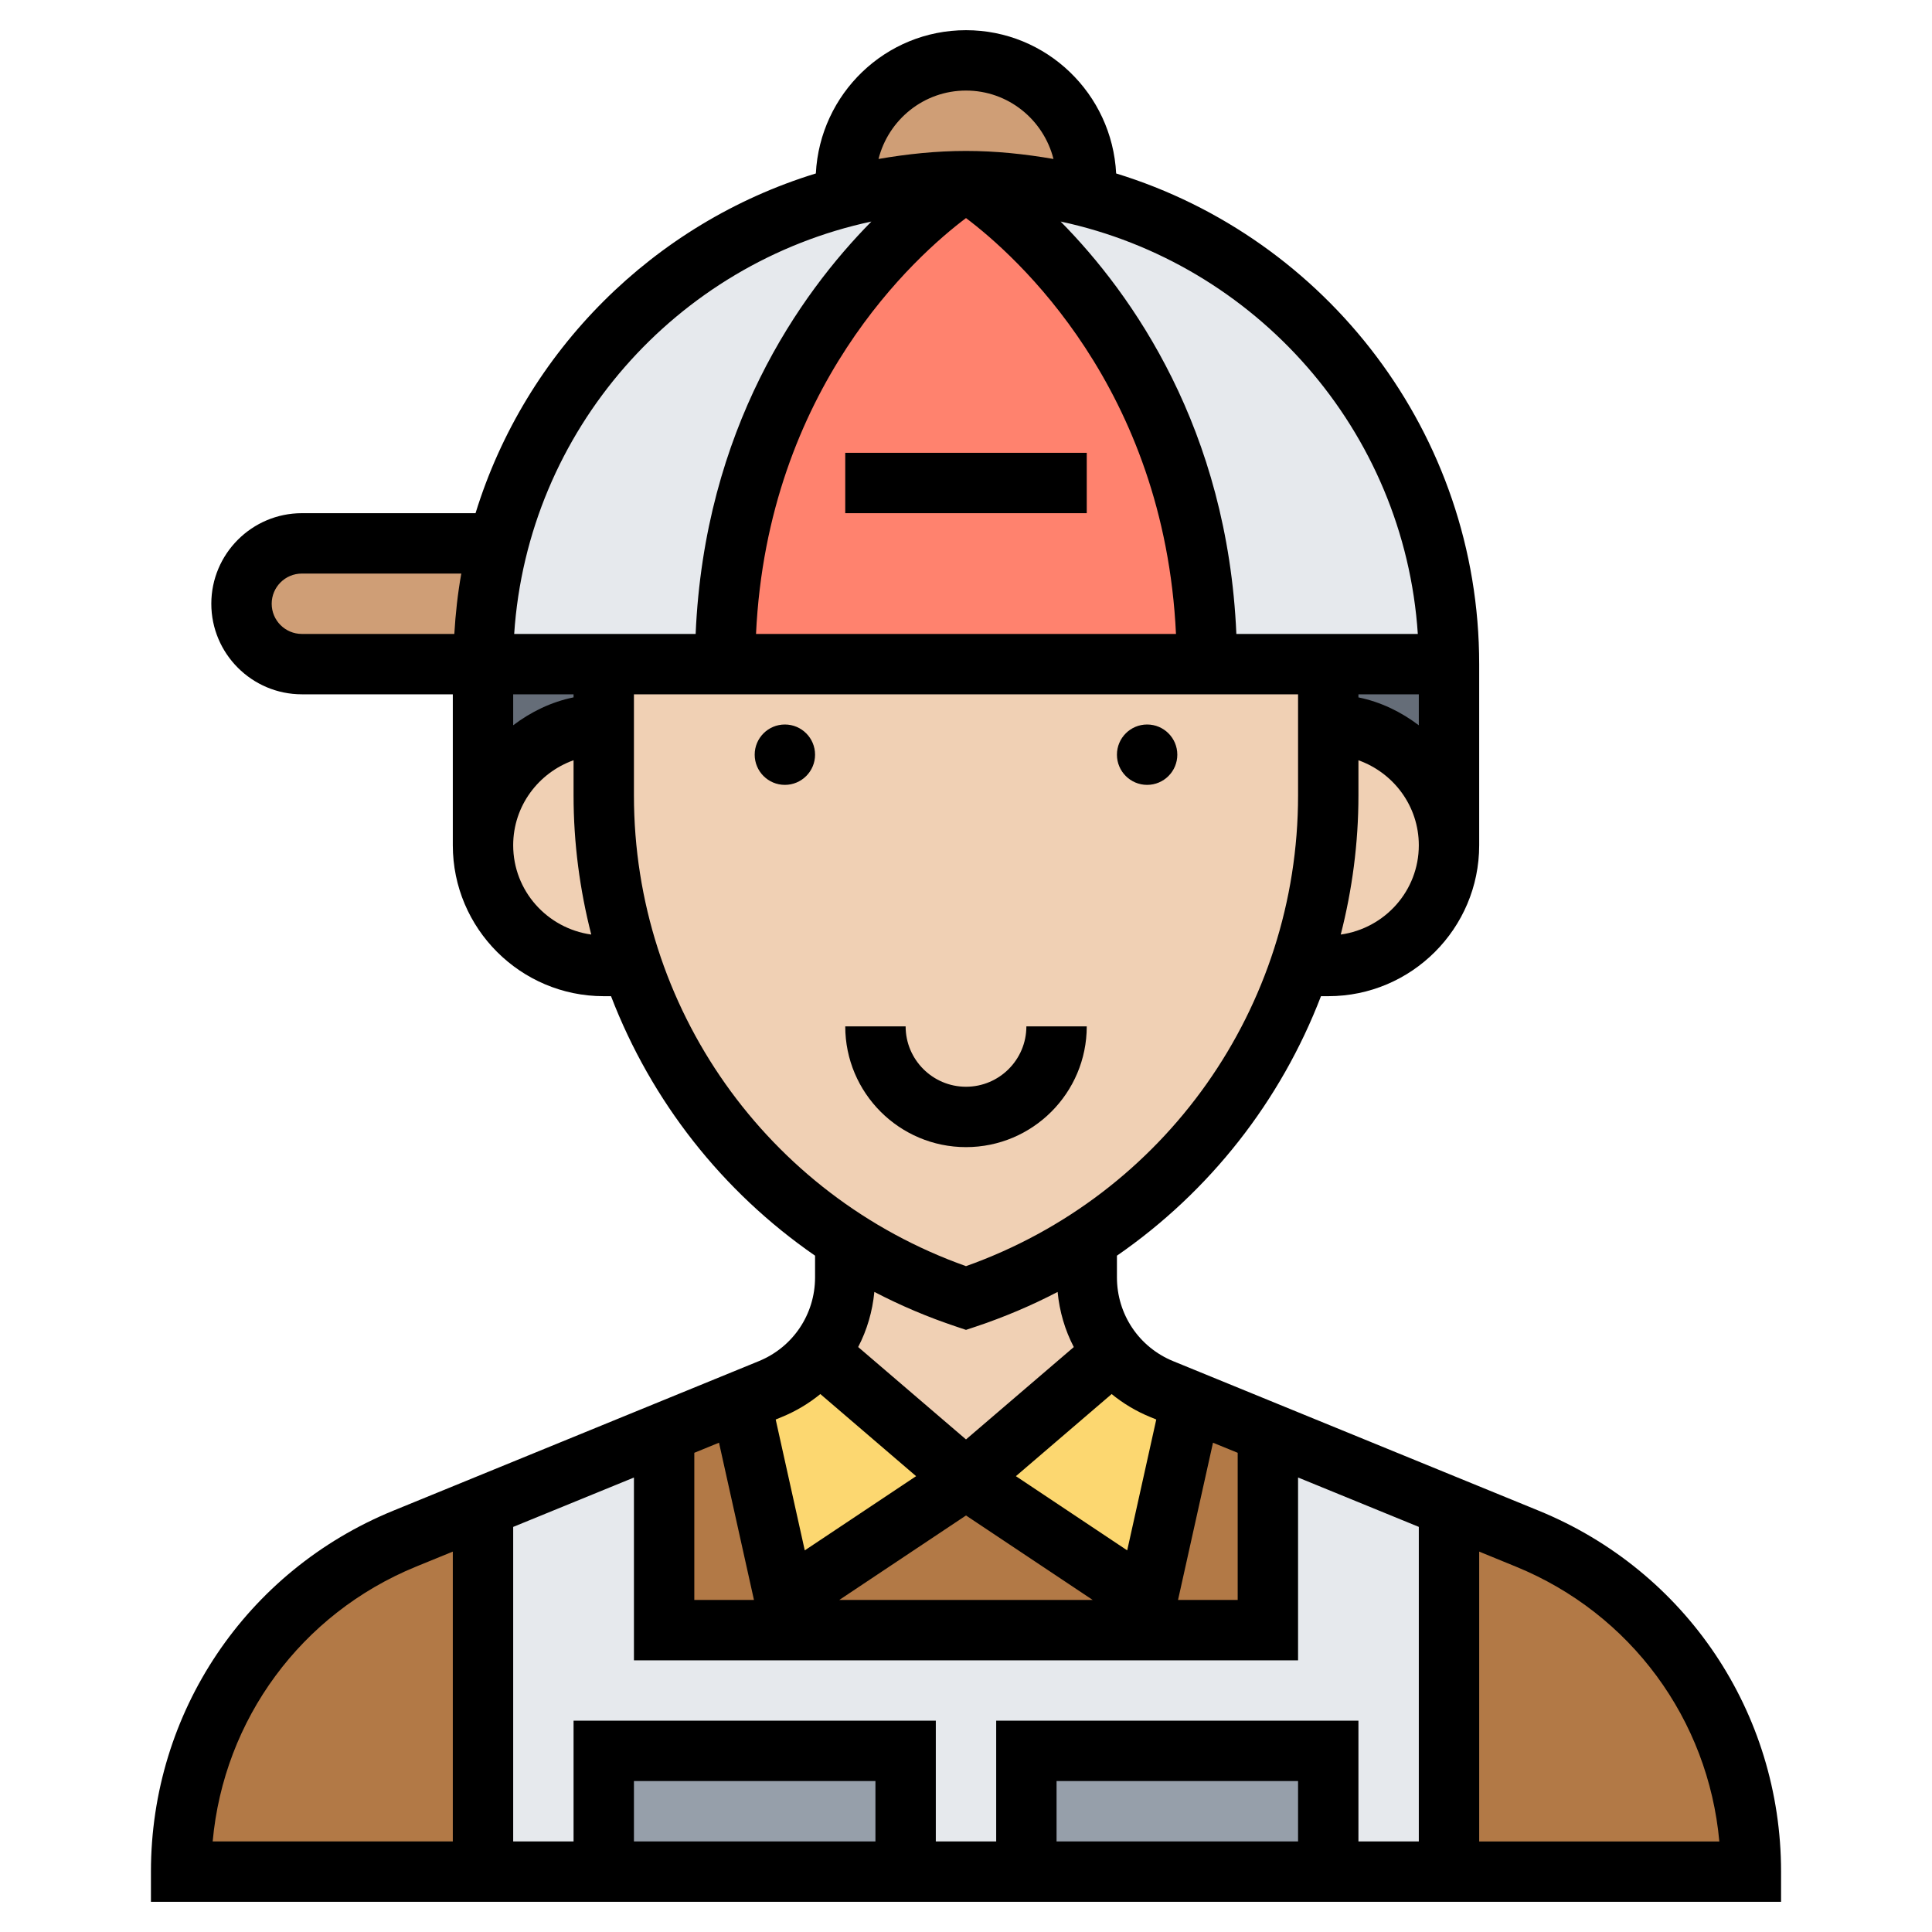 <svg id="Layer_35" enable-background="new 0 0 64 64" height="512" viewBox="0 0 64 64" width="512" xmlns="http://www.w3.org/2000/svg"><path d="m58 62h-10v-12.09l2.6 1.06c2.24.91 4.08 2.46 5.38 4.39 1.29 1.92 2.02 4.22 2.02 6.64z" fill="#b27946"/><path d="m42 47.45v6.55h-20v-6.55l2.54-1.03 1.46 6.58 6-4 6 4 1.46-6.58z" fill="#b27946"/><path d="m16 49.91v12.09h-10c0-4.84 2.93-9.2 7.4-11.03z" fill="#b27946"/><path d="m38.49 46.02.97.4-1.46 6.58-6-4 4.89-4.19c.4.52.96.94 1.6 1.21z" fill="#fcd770"/><path d="m32 49-6 4-1.46-6.58.97-.4c.64-.27 1.2-.69 1.6-1.21z" fill="#fcd770"/><path d="m48 49.91v12.09h-4v-4h-10v4h-4v-4h-10v4h-4v-12.09l6-2.46v6.55h20v-6.55z" fill="#e6e9ed"/><path d="m34 58h10v4h-10z" fill="#969faa"/><path d="m20 58h10v4h-10z" fill="#969faa"/><g fill="#f0d0b4"><path d="m36 42.31c0 .93.32 1.81.89 2.5l-4.89 4.19-4.89-4.19c.57-.69.89-1.57.89-2.5v-1.24c1.23.8 2.57 1.45 4 1.93 1.43-.48 2.77-1.13 4-1.93z"/><path d="m46.83 25.17c.72.73 1.17 1.73 1.17 2.83 0 2.21-1.79 4-4 4h-.94c.61-1.79.94-3.69.94-5.65v-2.35c1.1 0 2.1.45 2.83 1.17z"/><path d="m44 24v2.35c0 1.96-.33 3.86-.94 5.65-1.26 3.72-3.74 6.92-7.06 9.07-1.23.8-2.57 1.45-4 1.93-1.43-.48-2.77-1.13-4-1.93-1.84-1.19-3.42-2.71-4.69-4.46-1.01-1.4-1.81-2.96-2.37-4.61-.61-1.79-.94-3.69-.94-5.65v-2.35-2h4 16 4z"/><path d="m20.94 32h-.94c-1.1 0-2.1-.45-2.83-1.17-.72-.73-1.17-1.73-1.17-2.83 0-2.21 1.79-4 4-4v2.35c0 1.96.33 3.86.94 5.65z"/></g><path d="m20 22v2c-2.21 0-4 1.79-4 4v-6h2z" fill="#656d78"/><path d="m46.83 25.17c-.73-.72-1.73-1.17-2.83-1.17v-2h4v6c0-1.1-.45-2.1-1.17-2.83z" fill="#656d78"/><path d="m10 18h6.5c-.33 1.28-.5 2.62-.5 4h-6c-.55 0-1.05-.22-1.41-.59-.37-.36-.59-.86-.59-1.41 0-1.1.9-2 2-2z" fill="#cf9e76"/><path d="m36 6v.12l-.08.36c-1.25-.31-2.57-.48-3.92-.48l-4 .5v-.38c0-.04 0-.08 0-.12 0-2.21 1.79-4 4-4s4 1.79 4 4z" fill="#cf9e76"/><path d="m48 22h-4-4c0-11-8-16-8-16 1.35 0 2.67.17 3.92.48 2.85.72 5.39 2.19 7.4 4.2 2.89 2.9 4.68 6.9 4.68 11.32z" fill="#e6e9ed"/><path d="m16 22c0-1.38.17-2.72.5-4 .73-2.81 2.19-5.33 4.18-7.32s4.51-3.45 7.32-4.18l4-.5s-8 5-8 16h-4-2z" fill="#e6e9ed"/><path d="m32 6s8 5 8 16h-16c0-11 8-16 8-16z" fill="#ff826e"/><circle cx="38" cy="25" r="1"/><circle cx="26" cy="25" r="1"/><path d="m36 34h-2c0 1.103-.897 2-2 2s-2-.897-2-2h-2c0 2.206 1.794 4 4 4s4-1.794 4-4z"/><path d="m28 15h8v2h-8z"/><path d="m50.975 50.045-12.11-4.954c-1.134-.463-1.865-1.553-1.865-2.777v-.718c3.077-2.126 5.427-5.126 6.759-8.596h.241c2.757 0 5-2.243 5-5v-5-1c0-7.644-5.072-14.121-12.026-16.254-.135-2.637-2.304-4.746-4.974-4.746s-4.839 2.109-4.974 4.746c-5.372 1.647-9.618 5.886-11.273 11.254h-5.753c-1.654 0-3 1.346-3 3s1.346 3 3 3h5v5c0 2.757 2.243 5 5 5h.241c1.332 3.471 3.682 6.47 6.759 8.596v.718c0 1.224-.731 2.313-1.864 2.776l-12.11 4.954c-4.876 1.995-8.026 6.688-8.026 11.956v1h10 34 10v-1c0-5.268-3.15-9.961-8.025-11.955zm-27.975-1.919.818-.335 1.158 5.209h-1.976zm9 2.076 4.197 2.798h-8.394zm9-2.076v4.874h-1.976l1.158-5.208zm-2.894-1.184.197.081-.963 4.335-3.687-2.458 3.172-2.72c.38.311.81.569 1.281.762zm6.308-15.984c.379-1.482.586-3.025.586-4.607v-1.166c1.161.414 2 1.514 2 2.816 0 1.512-1.129 2.753-2.586 2.957zm2.586-6.932c-.584-.442-1.257-.773-2-.924v-.102h2zm-.033-3.026h-6.011c-.293-6.792-3.446-11.254-5.821-13.661 6.453 1.379 11.385 6.913 11.832 13.661zm-14.967-13.776c1.65 1.24 6.571 5.628 6.956 13.776h-13.912c.385-8.148 5.306-12.536 6.956-13.776zm0-4.224c1.4 0 2.569.967 2.898 2.266-.944-.163-1.908-.266-2.898-.266s-1.954.103-2.898.266c.329-1.299 1.498-2.266 2.898-2.266zm-3.134 4.339c-2.376 2.407-5.529 6.869-5.822 13.661h-5.044-.967c.447-6.748 5.379-12.282 11.833-13.661zm-18.866 13.661c-.552 0-1-.448-1-1s.448-1 1-1h5.281c-.117.654-.191 1.322-.231 2zm8 2h1v.101c-.743.152-1.416.482-2 .924v-1.025zm-1 5c0-1.302.839-2.402 2-2.816v1.166c0 1.582.207 3.126.586 4.608-1.457-.204-2.586-1.445-2.586-2.958zm4-1.649v-3.351h22v3.351c0 7.023-4.406 13.247-11 15.592-6.594-2.345-11-8.569-11-15.592zm10.684 17.597.316.106.316-.105c.947-.316 1.855-.702 2.719-1.152.062.649.244 1.266.536 1.826l-3.571 3.06-3.572-3.061c.292-.56.473-1.177.536-1.826.864.45 1.773.837 2.72 1.152zm-4.509 2.232 3.172 2.72-3.688 2.458-.963-4.335.197-.081c.472-.193.902-.451 1.282-.762zm-20.13 14.82c.366-4.038 2.929-7.546 6.738-9.104l1.217-.497v9.601zm21.955 0h-8v-2h8zm14 0h-8v-2h8zm2 0v-4h-12v4h-2v-4h-12v4h-2v-10.419l4-1.636v6.055h22v-6.056l4 1.636v10.42zm4 0v-9.601l1.217.498c3.81 1.558 6.372 5.065 6.738 9.104h-7.955z"/></svg>